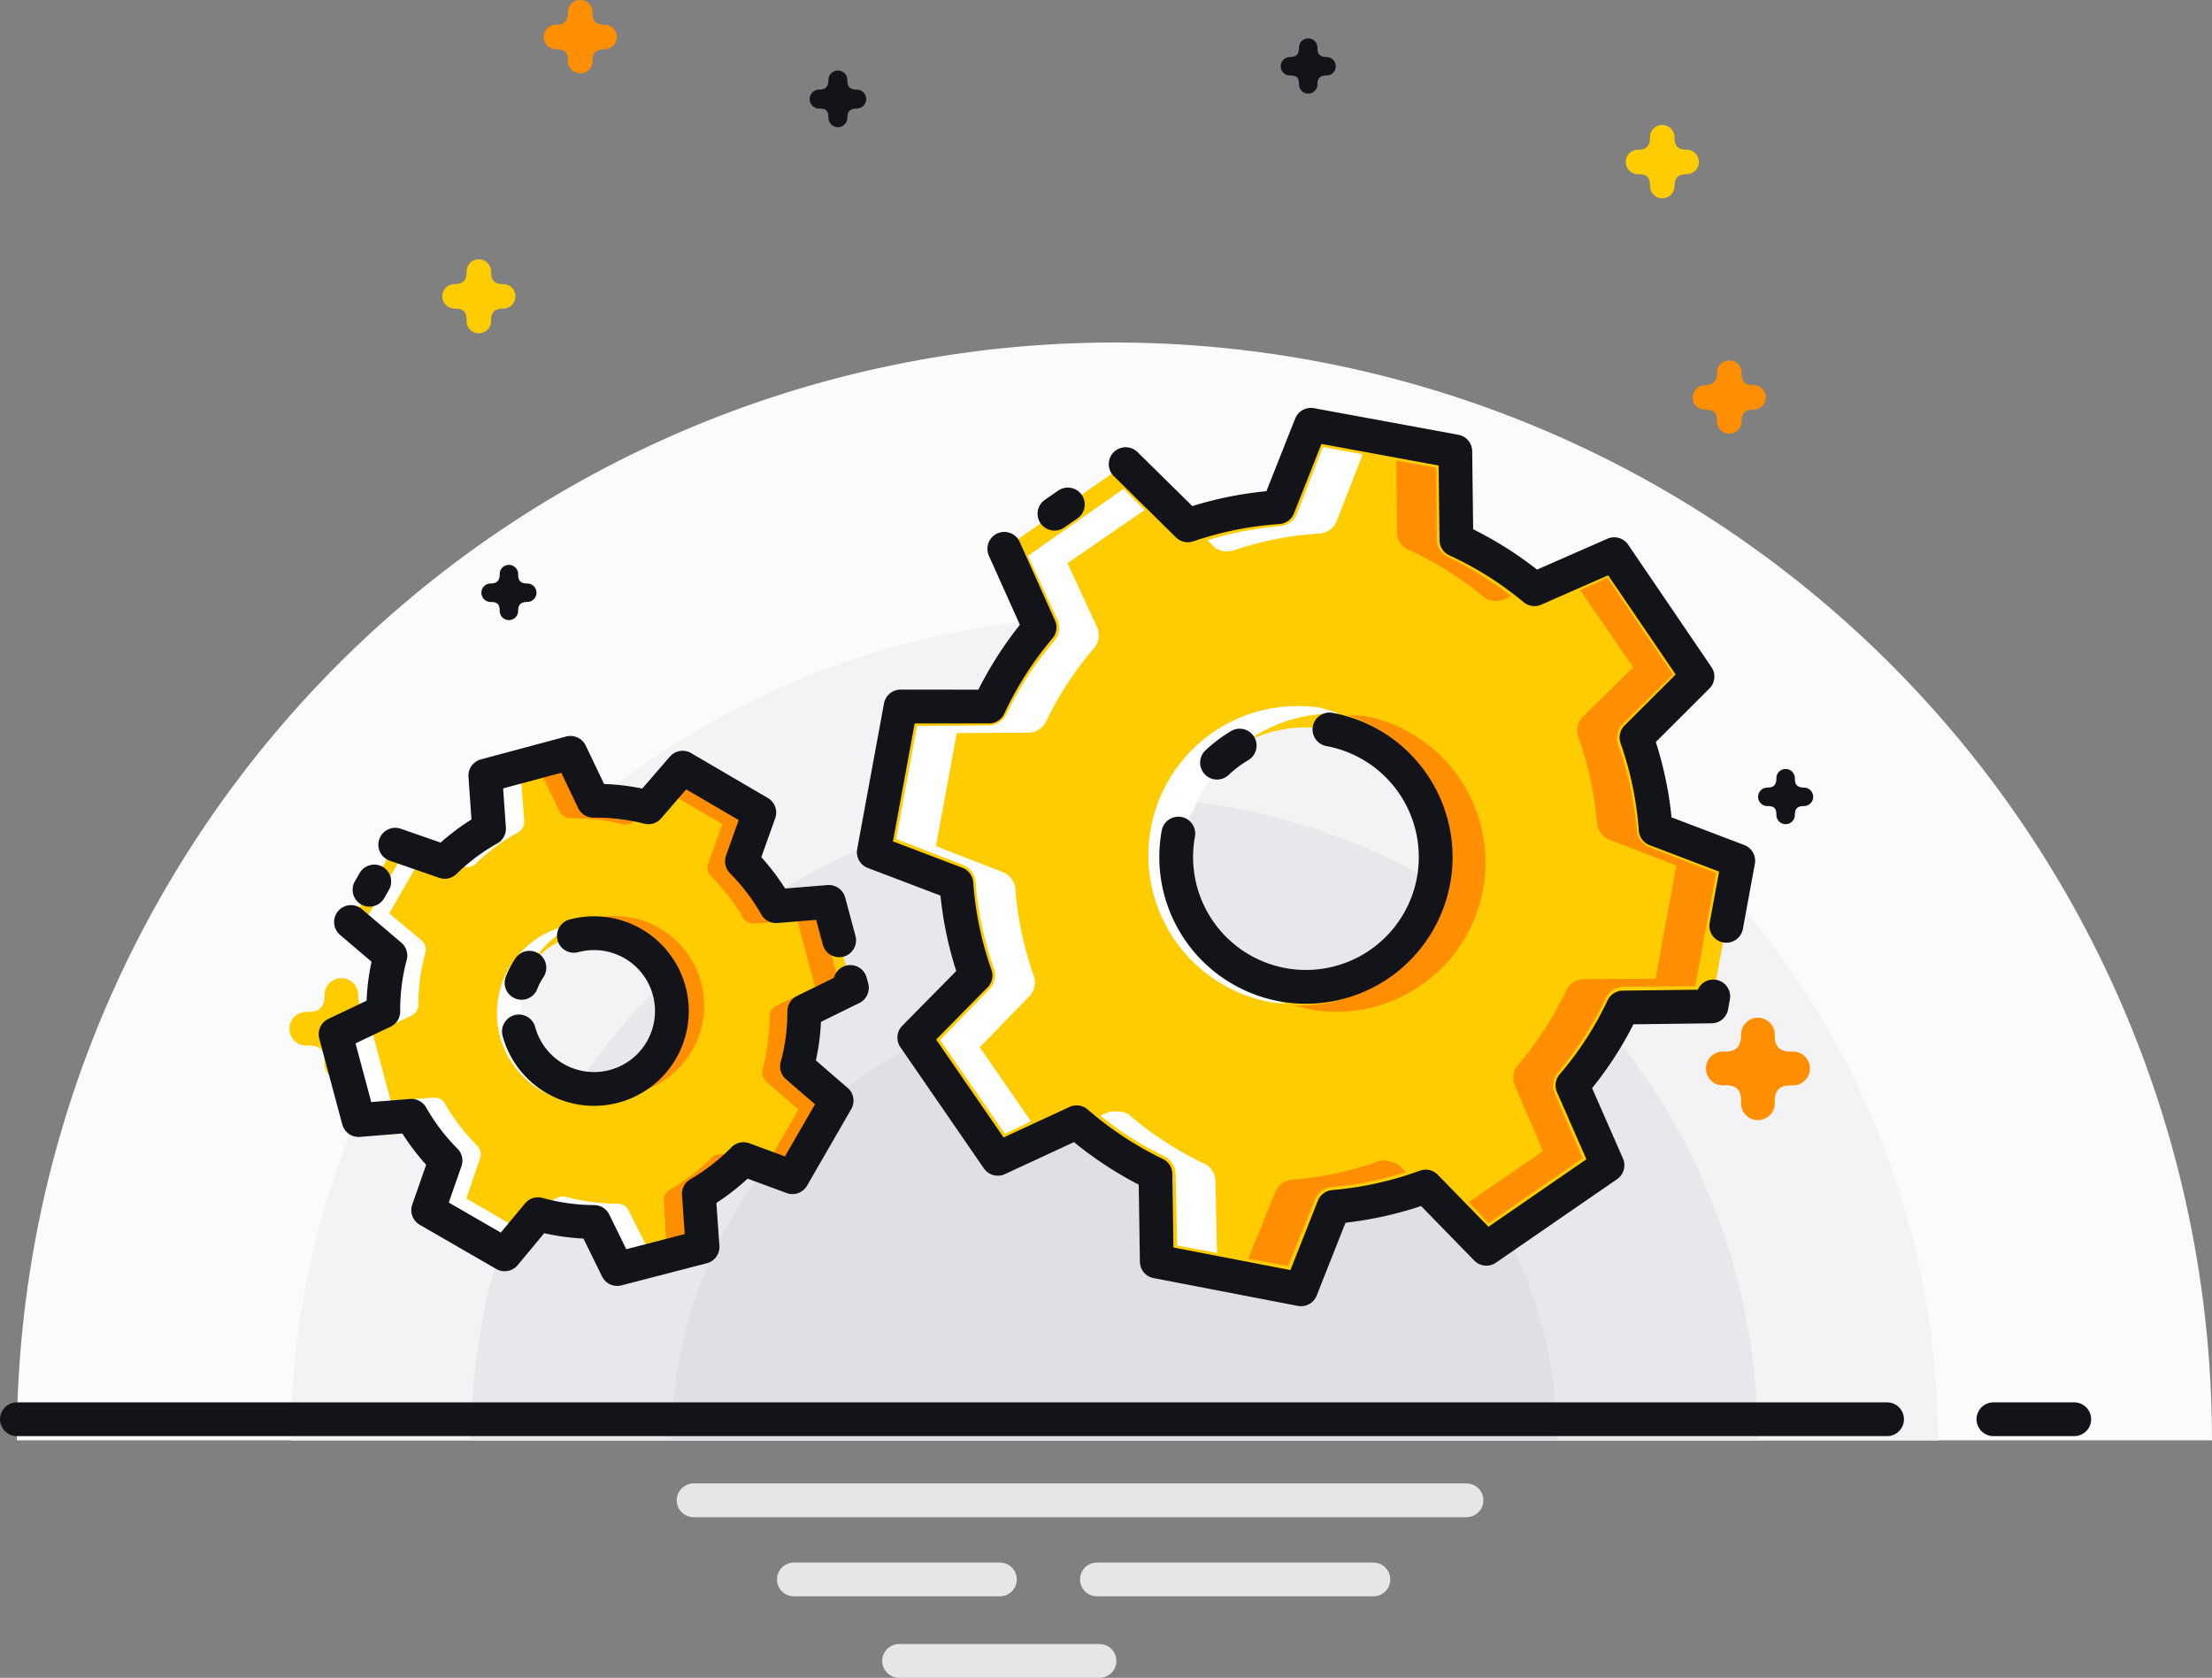 <svg xmlns="http://www.w3.org/2000/svg" width="65.488" height="49.661" viewBox="0 0 65.488 49.661"><rect x="0" y="0" width="65.488" height="49.661" fill="#808080" stroke="none"/><defs><style>.a{fill:#fbfbfb;}.b{fill:#f3f3f5;}.c{fill:#e8e8ec;}.d{fill:#dfdfe5;}.e,.f,.m{fill:none;stroke-linecap:round;stroke-linejoin:round;}.e,.m{stroke:#12141a;}.f{stroke:#e6e6e6;}.g,.j{fill:#fc0;}.g,.h,.i{fill-rule:evenodd;}.h{fill:#12141a;}.i,.l{fill:#ff8e00;}.k{fill:#fff;}</style></defs><g transform="translate(-1702.913 -1106.62)"><g transform="translate(1703.412 1106.62)"><path class="a" d="M848.333-65.286a32.494,32.494,0,0,1,32.494-32.494,32.494,32.494,0,0,1,32.494,32.494H848.333Z" transform="translate(-848.333 107.918)"/><path class="b" d="M855.333-66.4a24.378,24.378,0,0,1,24.378-24.378A24.378,24.378,0,0,1,904.09-66.4H855.333Z" transform="translate(-847.217 109.034)"/><path class="c" d="M859.929-67.135a19.049,19.049,0,0,1,19.049-19.049,19.049,19.049,0,0,1,19.049,19.049h-38.1Z" transform="translate(-846.484 109.767)"/><path class="d" d="M865.056-67.953a13.106,13.106,0,0,1,13.106-13.105,13.105,13.105,0,0,1,13.105,13.105H865.056Z" transform="translate(-845.667 110.584)"/><path class="e" d="M1623.488,1142.85h50.44m3.149,0h2.393m-60.91,0h6.614" transform="translate(-1618.559 -1100.843)"/><path class="f" d="M1635.84,1144.92h22.881m-19.913,2.342h6.1m2.872,0h8.186m-14.042,2.412h5.932" transform="translate(-1615.804 -1100.513)"/><path class="g" d="M1666.152,1109.81a.36.36,0,0,0-.357.368c0,.251-.108.365-.357.365a.362.362,0,1,0,0,.725c.24,0,.357.066.357.35a.362.362,0,1,0,.725,0c0-.257.12-.35.358-.35a.362.362,0,1,0,0-.725c-.323,0-.358-.185-.358-.365A.364.364,0,0,0,1666.152,1109.81Zm-39.108,25.253a.494.494,0,0,0-.49.5c0,.345-.147.5-.49.5a.5.5,0,1,0,0,.995c.329,0,.49.092.49.48a.5.5,0,1,0,.995,0c0-.353.165-.48.492-.48a.5.5,0,1,0,0-.995c-.443,0-.492-.254-.492-.5A.5.5,0,0,0,1627.044,1135.063Z" transform="translate(-1617.443 -1106.111)"/><path class="h" d="M1631.232,1121.04a.271.271,0,0,0-.269.277c0,.189-.081.275-.269.275a.273.273,0,1,0,0,.546c.181,0,.269.05.269.264a.273.273,0,1,0,.546,0c0-.194.09-.264.27-.264a.273.273,0,1,0,0-.546c-.243,0-.27-.139-.27-.275A.274.274,0,0,0,1631.232,1121.04Z" transform="translate(-1616.668 -1104.321)"/><path class="i" d="M1633.089,1106.62a.361.361,0,0,0-.357.368c0,.251-.108.365-.357.365a.362.362,0,1,0,0,.725c.24,0,.357.066.357.35a.362.362,0,1,0,.725,0c0-.257.12-.35.358-.35a.362.362,0,1,0,0-.725c-.323,0-.358-.185-.358-.365A.364.364,0,0,0,1633.089,1106.62Z" transform="translate(-1616.415 -1106.62)"/><path class="h" d="M1651.642,1107.6a.272.272,0,0,0-.269.277c0,.189-.081.275-.269.275a.273.273,0,1,0,0,.546c.181,0,.269.05.269.263a.273.273,0,1,0,.546,0c0-.194.09-.263.27-.263a.273.273,0,1,0,0-.546c-.243,0-.27-.139-.27-.275a.274.274,0,0,0-.277-.277Z" transform="translate(-1613.414 -1106.464)"/><path class="i" d="M1662.429,1115.82a.36.36,0,0,0-.357.368c0,.251-.108.365-.357.365a.362.362,0,1,0,0,.725c.24,0,.357.066.357.349a.362.362,0,1,0,.725,0c0-.257.12-.349.358-.349a.362.362,0,1,0,0-.725c-.323,0-.358-.185-.358-.365A.364.364,0,0,0,1662.429,1115.82Z" transform="translate(-1611.737 -1105.153)"/><path class="h" d="M1663.832,1126.25a.272.272,0,0,0-.269.277c0,.189-.081.275-.269.275a.273.273,0,1,0,0,.546c.181,0,.269.05.269.263a.273.273,0,1,0,.546,0c0-.194.09-.263.27-.263a.273.273,0,1,0,0-.546c-.243,0-.27-.139-.27-.275A.275.275,0,0,0,1663.832,1126.25Z" transform="translate(-1611.47 -1103.49)"/><path class="i" d="M1663.214,1132.6a.5.5,0,0,0-.49.505c0,.345-.147.5-.49.5a.5.5,0,1,0,0,.995c.329,0,.49.092.49.48a.5.5,0,1,0,.995,0c0-.353.165-.48.492-.48a.5.5,0,1,0,0-.995c-.443,0-.492-.254-.492-.5A.5.5,0,0,0,1663.214,1132.6Z" transform="translate(-1611.676 -1102.477)"/><path class="g" d="M1630.5,1113.24a.36.36,0,0,0-.357.368c0,.251-.108.365-.357.365a.362.362,0,1,0,0,.725c.24,0,.357.066.357.35a.363.363,0,1,0,.725,0c0-.257.12-.35.358-.35a.362.362,0,1,0,0-.725c-.323,0-.358-.185-.358-.365A.364.364,0,0,0,1630.5,1113.24Z" transform="translate(-1616.828 -1105.564)"/><path class="h" d="M1639.635,1108.42a.278.278,0,0,0-.275.284c0,.194-.084.282-.276.282a.28.28,0,1,0,0,.56c.186,0,.276.051.276.271a.28.28,0,1,0,.56,0c0-.2.093-.271.277-.271a.28.28,0,1,0,0-.56c-.25,0-.277-.143-.277-.282a.281.281,0,0,0-.284-.284Z" transform="translate(-1615.332 -1106.333)"/></g><g transform="translate(1711.229 1131.201) rotate(-15.004)"><path class="j" d="M6.264,0l-.3,1.544a6.268,6.268,0,0,0-1.522.609l-1.283-.87L1.3,3.154l.87,1.261a6.261,6.261,0,0,0-.631,1.544L0,6.242V8.874l1.544.283A6.264,6.264,0,0,0,2.175,10.7L1.3,11.984l1.849,1.849,1.261-.892a6.326,6.326,0,0,0,1.544.652l.3,1.522,2.61.022.3-1.544a6.3,6.3,0,0,0,1.544-.652l1.261.892,1.849-1.849-.87-1.283a6.117,6.117,0,0,0,.631-1.522l1.544-.3V6.242l-1.544-.283a6.272,6.272,0,0,0-.631-1.544l.87-1.261-1.849-1.87-1.283.87a6.26,6.26,0,0,0-1.522-.609L8.873,0H6.263ZM5.711,6.2a2.32,2.32,0,0,1,.341-.371,2.3,2.3,0,1,1-.789,1.735" transform="translate(0 0.001)"/><path class="k" d="M6.2,0,5.957,1.261a.356.356,0,0,1-.261.261A6.193,6.193,0,0,0,4.479,2l.13.087a.356.356,0,0,0,.37,0,5.9,5.9,0,0,1,1.435-.565.356.356,0,0,0,.261-.261L6.914,0ZM2.849,1.371,1.392,2.85,2.11,3.872a.355.355,0,0,1,.022.37A5.944,5.944,0,0,0,1.522,5.7a.356.356,0,0,1-.261.239L0,6.177V8.222l1.261.239a.356.356,0,0,1,.261.239,6.1,6.1,0,0,0,.609,1.479.357.357,0,0,1-.022.37l-.7,1.044,1.435,1.435.413-.3L2.132,11.593l.7-1.044a.356.356,0,0,0,.021-.37A6.1,6.1,0,0,1,2.24,8.7a.356.356,0,0,0-.261-.239L.718,8.222V6.177l1.261-.239A.356.356,0,0,0,2.24,5.7a5.948,5.948,0,0,1,.609-1.457.356.356,0,0,0-.021-.37L2.11,2.85,3.284,1.675l-.435-.3Z" transform="translate(0.352 0.349)"/><path class="l" d="M.348,0A2.494,2.494,0,0,0,0,.044,2.642,2.642,0,0,1,2.153,1.893a2.571,2.571,0,0,1,.087.326c0,.015.019.029.021.043a1.959,1.959,0,0,1,.043.391,2.183,2.183,0,0,1-.043.413c0,.015-.019.029-.021.043a2.674,2.674,0,0,1-.087.3A2.637,2.637,0,0,1,0,5.285a2.515,2.515,0,0,0,.348.022A2.653,2.653,0,0,0,.348,0Z" transform="translate(7.85 4.913)"/><path class="k" d="M.326,0a.438.438,0,0,0-.2.043L0,.134a5.916,5.916,0,0,0,1.24.5A.356.356,0,0,1,1.5.895l.261,1.261h.718L2.218.895A.356.356,0,0,0,1.957.634,5.954,5.954,0,0,1,.5.025.289.289,0,0,0,.326,0Z" transform="translate(4.81 12.615)"/><path class="l" d="M.718,0,.957,1.261a.356.356,0,0,0,.261.261A6.193,6.193,0,0,1,2.436,2l-.13.087a.357.357,0,0,1-.37,0A5.9,5.9,0,0,0,.5,1.522a.356.356,0,0,1-.261-.261L0,0H.718ZM4.065,1.371,5.522,2.85,4.8,3.872a.356.356,0,0,0-.022.37A5.947,5.947,0,0,1,5.392,5.7a.356.356,0,0,0,.261.239l1.261.239V8.222l-1.261.239a.356.356,0,0,0-.261.239,6.1,6.1,0,0,1-.609,1.479.357.357,0,0,0,.022.37l.7,1.044L4.065,13.028l-.413-.3,1.131-1.131-.7-1.044a.356.356,0,0,1-.022-.37A6.107,6.107,0,0,0,4.674,8.7a.356.356,0,0,1,.261-.239L6.2,8.222V6.177L4.935,5.938A.356.356,0,0,1,4.674,5.7a5.952,5.952,0,0,0-.609-1.457.356.356,0,0,1,.022-.37L4.8,2.85,3.63,1.675l.435-.3Z" transform="translate(7.877 0.349)"/><path class="k" d="M2.653,0A2.494,2.494,0,0,1,3,.044,2.642,2.642,0,0,0,.848,1.893a2.571,2.571,0,0,0-.087.326c0,.015-.019.029-.021.043A1.959,1.959,0,0,0,.7,2.654a2.183,2.183,0,0,0,.043.413c0,.015.019.029.021.043a2.674,2.674,0,0,0,.087.3A2.637,2.637,0,0,0,3,5.285a2.513,2.513,0,0,1-.348.022A2.653,2.653,0,0,1,2.653,0Z" transform="translate(4.689 4.913)"/><path class="l" d="M2.153,0a.438.438,0,0,1,.2.043l.13.087a5.916,5.916,0,0,1-1.24.5A.357.357,0,0,0,.979.895L.718,2.156H0L.261.895A.356.356,0,0,1,.522.634,5.955,5.955,0,0,0,1.979.025.289.289,0,0,1,2.153,0Z" transform="translate(7.854 12.615)"/><path class="m" d="M1.3,3.154l.87,1.261a6.257,6.257,0,0,0-.631,1.544L0,6.242V8.874l1.544.283A6.26,6.26,0,0,0,2.175,10.7L1.3,11.984l1.849,1.849,1.261-.892a6.324,6.324,0,0,0,1.544.652l.3,1.522,2.61.022.3-1.544a6.3,6.3,0,0,0,1.544-.652l1.261.892,1.849-1.849-.87-1.283a6.113,6.113,0,0,0,.631-1.522l.741-.146.4-.079.4-.079v-.18m0-1.276V6.242l-1.544-.283a6.275,6.275,0,0,0-.631-1.544l.87-1.261-1.849-1.87-1.283.87a6.263,6.263,0,0,0-1.522-.609L8.873,0H6.263l-.3,1.544a6.267,6.267,0,0,0-1.522.609l-1.283-.87m-.881.891-.2.2M5.711,6.2a2.306,2.306,0,0,1,.341-.371m1.516-.571A2.305,2.305,0,1,1,5.263,7.569" transform="translate(0.003 0)"/></g><g transform="translate(1731.454 1117.302) rotate(10.435)"><path class="j" d="M10.435,0,9.928,2.573A10.436,10.436,0,0,0,7.392,3.587L5.254,2.138,2.174,5.254l1.449,2.1A10.425,10.425,0,0,0,2.573,9.928L0,10.4v4.384l2.573.471a10.429,10.429,0,0,0,1.051,2.573L2.174,19.964l3.08,3.08,2.1-1.486a10.542,10.542,0,0,0,2.573,1.087l.507,2.536,4.348.036.507-2.573a10.487,10.487,0,0,0,2.572-1.087l2.1,1.486,3.08-3.08-1.449-2.138a10.188,10.188,0,0,0,1.051-2.536l2.572-.507V10.4l-2.572-.471a10.447,10.447,0,0,0-1.051-2.572l1.449-2.1-3.08-3.116L17.826,3.587A10.429,10.429,0,0,0,15.29,2.572L14.783,0H10.435Zm-.92,10.336a3.839,3.839,0,1,1-.746,2.273" transform="translate(0 0.002)"/><path class="k" d="M10.323,0l-.4,2.1a.593.593,0,0,1-.435.435,10.324,10.324,0,0,0-2.029.8l.217.145a.594.594,0,0,0,.616,0,9.828,9.828,0,0,1,2.391-.942A.592.592,0,0,0,11.12,2.1l.4-2.1ZM4.747,2.284,2.319,4.748l1.2,1.7a.592.592,0,0,1,.036.616A9.906,9.906,0,0,0,2.536,9.494a.594.594,0,0,1-.435.4l-2.1.4V13.7l2.1.4a.593.593,0,0,1,.435.4,10.159,10.159,0,0,0,1.015,2.464.6.6,0,0,1-.036.616L2.355,19.313,4.747,21.7l.688-.507L3.551,19.313l1.16-1.739a.592.592,0,0,0,.036-.616,10.174,10.174,0,0,1-1.015-2.464.593.593,0,0,0-.435-.4l-2.1-.4V10.291l2.1-.4a.593.593,0,0,0,.435-.4A9.917,9.917,0,0,1,4.746,7.067a.592.592,0,0,0-.036-.616l-1.2-1.7L5.471,2.791l-.725-.507Z" transform="translate(0.587 0.582)"/><path class="l" d="M.58,0A4.149,4.149,0,0,0,0,.074a4.4,4.4,0,0,1,3.587,3.08,4.278,4.278,0,0,1,.145.543c0,.026.032.048.036.072a3.275,3.275,0,0,1,.072.652,3.648,3.648,0,0,1-.072.688c0,.024-.032.049-.036.072a4.469,4.469,0,0,1-.145.507A4.393,4.393,0,0,1,0,8.8a4.172,4.172,0,0,0,.58.036A4.42,4.42,0,0,0,.58,0Z" transform="translate(13.078 8.186)"/><path class="k" d="M.543.006A.729.729,0,0,0,.217.078L0,.223a9.855,9.855,0,0,0,2.065.833.593.593,0,0,1,.435.435l.435,2.1h1.2L3.7,1.491a.592.592,0,0,0-.435-.435A9.922,9.922,0,0,1,.833.041.482.482,0,0,0,.543.005Z" transform="translate(8.013 21.017)"/><path class="l" d="M1.2,0l.4,2.1a.593.593,0,0,0,.435.435,10.318,10.318,0,0,1,2.029.8l-.217.145a.594.594,0,0,1-.616,0A9.829,9.829,0,0,0,.833,2.536.593.593,0,0,1,.4,2.1L0,0H1.2ZM6.772,2.284,9.2,4.748,8,6.451a.592.592,0,0,0-.036.616A9.906,9.906,0,0,1,8.983,9.494a.593.593,0,0,0,.435.4l2.1.4V13.7l-2.1.4a.592.592,0,0,0-.435.4,10.159,10.159,0,0,1-1.015,2.464A.6.6,0,0,0,8,17.574l1.16,1.739L6.772,21.7,6.084,21.2l1.884-1.884L6.809,17.574a.592.592,0,0,1-.036-.616,10.166,10.166,0,0,0,1.014-2.464.593.593,0,0,1,.435-.4l2.1-.4V10.291l-2.1-.4a.593.593,0,0,1-.435-.4A9.909,9.909,0,0,0,6.773,7.067a.592.592,0,0,1,.036-.616L8,4.748,6.048,2.791l.725-.507Z" transform="translate(13.124 0.582)"/><path class="k" d="M4.42,0A4.142,4.142,0,0,1,5,.074a4.4,4.4,0,0,0-3.587,3.08,4.278,4.278,0,0,0-.145.543c0,.026-.032.048-.036.072a3.275,3.275,0,0,0-.072.652,3.648,3.648,0,0,0,.072.688c0,.024.032.049.036.072a4.43,4.43,0,0,0,.145.507A4.393,4.393,0,0,0,5,8.8a4.172,4.172,0,0,1-.58.036A4.42,4.42,0,0,1,4.42,0Z" transform="translate(7.812 8.186)"/><path class="l" d="M3.587.006a.73.73,0,0,1,.326.072l.217.145a9.855,9.855,0,0,1-2.065.833.593.593,0,0,0-.435.435L1.2,3.592H0l.435-2.1A.592.592,0,0,1,.87,1.056,9.926,9.926,0,0,0,3.3.041a.482.482,0,0,1,.29-.036Z" transform="translate(13.086 21.017)"/><path class="e" d="M2.174,5.254l1.449,2.1A10.426,10.426,0,0,0,2.573,9.928L0,10.4v4.384l2.573.471a10.421,10.421,0,0,0,1.051,2.573L2.174,19.965l3.08,3.08,2.1-1.486a10.542,10.542,0,0,0,2.573,1.087l.507,2.536,4.348.036.507-2.573a10.487,10.487,0,0,0,2.572-1.087l2.1,1.486,3.08-3.08-1.449-2.138a10.18,10.18,0,0,0,1.051-2.536l1.234-.243.67-.132.669-.132v-.3m0-2.126V10.4l-2.573-.471a10.442,10.442,0,0,0-1.051-2.573l1.449-2.1-3.08-3.116L17.826,3.587A10.432,10.432,0,0,0,15.29,2.573L14.783,0H10.435L9.927,2.573A10.439,10.439,0,0,0,7.391,3.587L5.253,2.138M3.786,3.623l-.34.34m6.068,6.375a3.864,3.864,0,0,1,.568-.618m2.527-.951a3.841,3.841,0,1,1-3.841,3.841" transform="translate(0.006 0)"/></g></g></svg>
